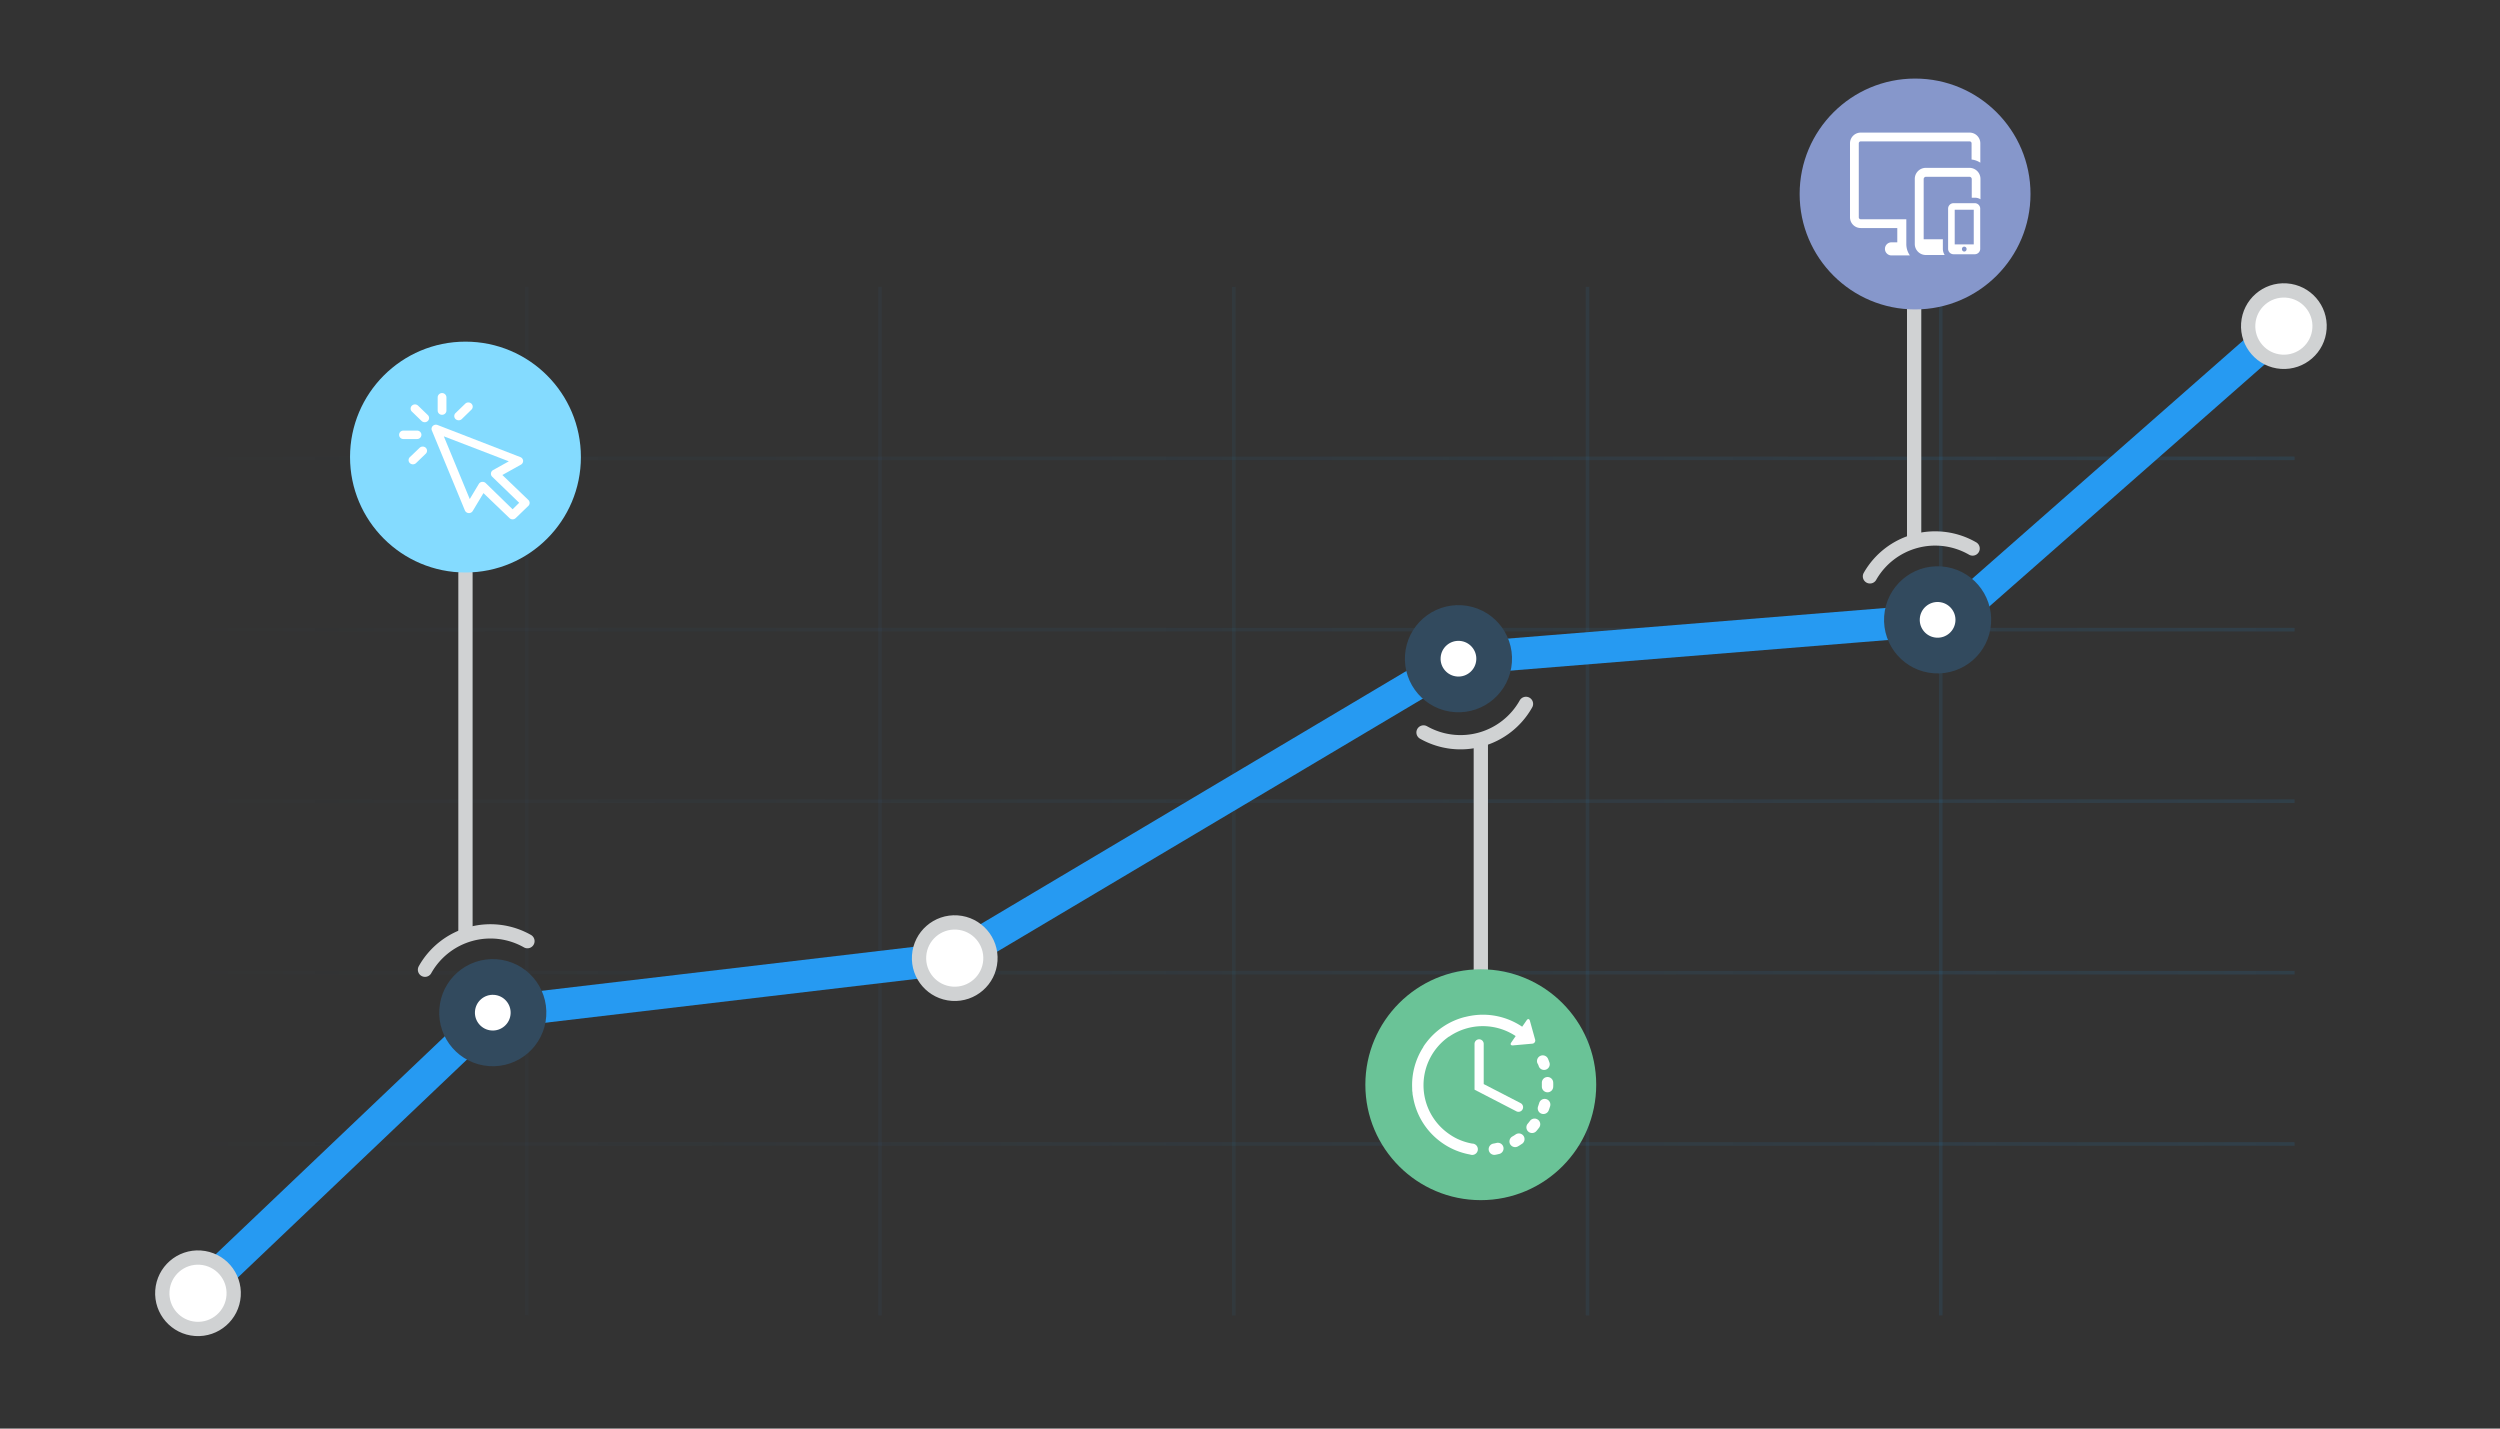 <svg id="Layer_1" data-name="Layer 1" xmlns="http://www.w3.org/2000/svg" xmlns:xlink="http://www.w3.org/1999/xlink" viewBox="0 0 700 400"><rect x="0" y="0" width="700" height="400" fill="#333333" stroke="none"/><script xmlns=""/><defs><linearGradient id="linear-gradient" x1="61.44" y1="206.32" x2="655.48" y2="206.32" gradientTransform="translate(-13 18)" gradientUnits="userSpaceOnUse"><stop offset="0" stop-color="#2483c5" stop-opacity="0"/><stop offset="0.75" stop-color="#2483c5" stop-opacity="0.11"/><stop offset="1" stop-color="#2483c5" stop-opacity="0.15"/></linearGradient></defs><title>feature-in-depth-analysis</title><line x1="48.44" y1="320.31" x2="642.48" y2="320.31" fill="none" stroke-miterlimit="10" stroke="url(#linear-gradient)"/><line x1="48.44" y1="272.35" x2="642.48" y2="272.35" fill="none" stroke-miterlimit="10" stroke="url(#linear-gradient)"/><line x1="48.44" y1="224.32" x2="642.48" y2="224.32" fill="none" stroke-miterlimit="10" stroke="url(#linear-gradient)"/><line x1="48.44" y1="176.3" x2="642.48" y2="176.3" fill="none" stroke-miterlimit="10" stroke="url(#linear-gradient)"/><line x1="48.44" y1="128.34" x2="642.48" y2="128.34" fill="none" stroke-miterlimit="10" stroke="url(#linear-gradient)"/><line x1="543.42" y1="80.32" x2="543.42" y2="368.33" fill="none" stroke-miterlimit="10" stroke="url(#linear-gradient)"/><line x1="444.51" y1="80.32" x2="444.51" y2="368.33" fill="none" stroke-miterlimit="10" stroke="url(#linear-gradient)"/><line x1="345.46" y1="80.32" x2="345.46" y2="368.33" fill="none" stroke-miterlimit="10" stroke="url(#linear-gradient)"/><line x1="246.41" y1="80.32" x2="246.41" y2="368.33" fill="none" stroke-miterlimit="10" stroke="url(#linear-gradient)"/><line x1="147.5" y1="80.32" x2="147.5" y2="368.33" fill="none" stroke-miterlimit="10" stroke="url(#linear-gradient)"/><line x1="55.44" y1="362.12" x2="137.99" y2="283.57" fill="none" stroke="#269af2" stroke-miterlimit="10" stroke-width="9"/><line x1="137.99" y1="283.57" x2="267.34" y2="268.29" fill="none" stroke="#269af2" stroke-miterlimit="10" stroke-width="9"/><line x1="267.34" y1="268.29" x2="408.37" y2="184.44" fill="none" stroke="#269af2" stroke-miterlimit="10" stroke-width="9"/><line x1="408.37" y1="184.44" x2="542.52" y2="173.56" fill="none" stroke="#269af2" stroke-miterlimit="10" stroke-width="9"/><line x1="542.52" y1="176.56" x2="639.48" y2="91.32" fill="none" stroke="#269af2" stroke-miterlimit="10" stroke-width="9"/><circle cx="137.99" cy="283.57" r="10" transform="translate(-154.34 401.88) rotate(-86.09)" fill="#fff" stroke="#324a5e" stroke-miterlimit="10" stroke-width="10"/><circle cx="267.34" cy="268.28" r="10" transform="translate(-18.56 516.7) rotate(-86.09)" fill="#fff" stroke="#d0d2d3" stroke-miterlimit="10" stroke-width="4"/><circle cx="408.37" cy="184.44" r="10" transform="translate(196.51 579.28) rotate(-86.09)" fill="#fff" stroke="#324a5e" stroke-miterlimit="10" stroke-width="10"/><circle cx="542.52" cy="173.56" r="10" transform="translate(332.38 702.98) rotate(-86.09)" fill="#fff" stroke="#324a5e" stroke-miterlimit="10" stroke-width="10"/><circle cx="639.48" cy="91.32" r="10" transform="translate(504.77 723.08) rotate(-86.09)" fill="#fff" stroke="#d0d2d3" stroke-miterlimit="10" stroke-width="4"/><circle cx="55.44" cy="362.12" r="10" transform="translate(-309.62 392.73) rotate(-86.09)" fill="#fff" stroke="#d0d2d3" stroke-miterlimit="10" stroke-width="4"/><path d="M119,271.52a21,21,0,0,1,28.68-8" fill="none" stroke="#d0d2d3" stroke-linecap="round" stroke-miterlimit="10" stroke-width="4"/><path d="M427.27,197.09a21,21,0,0,1-28.68,8" fill="none" stroke="#d0d2d3" stroke-linecap="round" stroke-miterlimit="10" stroke-width="4"/><path d="M552.33,153.58a21,21,0,0,0-28.74,7.8" fill="none" stroke="#d0d2d3" stroke-linecap="round" stroke-miterlimit="10" stroke-width="4"/><line x1="130.33" y1="260.77" x2="130.33" y2="160.56" fill="none" stroke="#d0d2d3" stroke-linecap="round" stroke-miterlimit="10" stroke-width="4"/><circle cx="130.33" cy="127.98" r="32.32" fill="#84dbff"/><line x1="414.63" y1="207.83" x2="414.63" y2="273.25" fill="none" stroke="#d0d2d3" stroke-linecap="round" stroke-miterlimit="10" stroke-width="4"/><circle cx="414.62" cy="303.72" r="32.32" fill="#6ac397"/><line x1="535.96" y1="150.39" x2="535.96" y2="84.97" fill="none" stroke="#d0d2d3" stroke-linecap="round" stroke-miterlimit="10" stroke-width="4"/><circle cx="536.22" cy="54.32" r="32.32" fill="#8697cb"/><g id="Layer_2" data-name="Layer 2"><path d="M419.13,320c-0.32.08-.66,0.15-1,0.21a1.59,1.59,0,1,0,.58,3.13c0.39-.07.79-0.16,1.18-0.26A1.59,1.59,0,0,0,419.13,320Z" fill="#fff"/><path d="M430.89,298.65a1.59,1.59,0,0,0,3-1c-0.12-.38-0.27-0.76-0.42-1.13a1.59,1.59,0,0,0-3,1.18C430.67,298,430.79,298.33,430.89,298.65Z" fill="#fff"/><path d="M424.3,317.7c-0.28.19-.57,0.37-0.86,0.53a1.59,1.59,0,0,0-.58,2.17,1.56,1.56,0,0,0,.46.5A1.59,1.59,0,0,0,425,321c0.35-.2.69-0.41,1-0.63A1.59,1.59,0,1,0,424.3,317.7Z" fill="#fff"/><path d="M434.9,303.09a1.59,1.59,0,0,0-3.18.13c0,0.33,0,.68,0,1a1.59,1.59,0,1,0,3.18.07C434.92,303.9,434.92,303.5,434.9,303.09Z" fill="#fff"/><path d="M430.63,313.52a1.59,1.59,0,0,0-2.23.32c-0.2.27-.41,0.54-0.63,0.79a1.59,1.59,0,0,0,.18,2.24l0.12,0.09a1.59,1.59,0,0,0,2.12-.27c0.26-.3.51-0.62,0.76-0.94A1.59,1.59,0,0,0,430.63,313.52Z" fill="#fff"/><path d="M433,307.77a1.59,1.59,0,0,0-2,1c-0.1.32-.21,0.64-0.33,1a1.59,1.59,0,0,0,.57,1.87,1.47,1.47,0,0,0,.35.18,1.59,1.59,0,0,0,2.05-.92c0.14-.37.27-0.76,0.39-1.14A1.59,1.59,0,0,0,433,307.77Z" fill="#fff"/><path d="M412.19,320.2a16.4,16.4,0,0,1-4.08-1.3l0,0c-0.3-.14-0.61-0.3-0.9-0.46h0a17.33,17.33,0,0,1-1.58-1,16.59,16.59,0,0,1,.07-27.19l0.06,0a16.63,16.63,0,0,1,18.63-.15l-1.24,1.8c-0.35.5-.13,0.86,0.47,0.81l5.4-.48a0.89,0.89,0,0,0,.81-1.17l-1.45-5.22c-0.16-.59-0.58-0.66-0.92-0.16l-1.25,1.8a19.65,19.65,0,0,0-14.4-3.06q-0.76.13-1.51,0.32h0l-0.06,0A19.61,19.61,0,0,0,399.3,292l-0.07.08-0.27.37-0.42.62,0,0.08a19.59,19.59,0,0,0-3.13,11.57,0.29,0.29,0,0,0,0,0c0,0.4,0,.8.09,1.2a0.35,0.35,0,0,0,0,.08c0,0.4.1,0.8,0.17,1.2a19.64,19.64,0,0,0,5.54,10.65l0,0h0a19.9,19.9,0,0,0,2.53,2.12,19.61,19.61,0,0,0,7.89,3.3A1.59,1.59,0,1,0,412.19,320.2Z" fill="#fff"/><path d="M414.16,291a1.29,1.29,0,0,0-1.29,1.29v12.82l11.73,6.06a1.28,1.28,0,0,0,.59.14,1.29,1.29,0,0,0,.59-2.43l-10.34-5.34V292.3A1.29,1.29,0,0,0,414.16,291Z" fill="#fff"/></g><path d="M533.69,61.39H521a0.54,0.54,0,0,1-.54-0.54V40.13a0.54,0.54,0,0,1,.54-0.54H551.5a0.54,0.54,0,0,1,.54.54v4.54a5.5,5.5,0,0,1,2.45.88V40.13a3,3,0,0,0-3-3H521a3,3,0,0,0-3,3V60.85a3,3,0,0,0,3,3h10.24v4h-1.62a1.83,1.83,0,0,0,0,3.67h5.15a5.51,5.51,0,0,1-1-3.2V61.39h0Z" fill="#fff"/><path d="M544,69.66V67h-5.37V50.14a0.65,0.65,0,0,1,.65-0.64h12.16a0.65,0.65,0,0,1,.65.64v5.22h0.91a3,3,0,0,1,1.53.43V50.14A3.09,3.09,0,0,0,551.39,47H539.23a3.09,3.09,0,0,0-3.09,3.09V68.31a3.09,3.09,0,0,0,3.09,3.09h5.28A3.24,3.24,0,0,1,544,69.66Z" fill="#fff"/><path d="M552.95,56.89H547a1.53,1.53,0,0,0-1.53,1.53V69.66A1.53,1.53,0,0,0,547,71.19h5.93a1.53,1.53,0,0,0,1.53-1.53V58.42A1.53,1.53,0,0,0,552.95,56.89Zm-5.63,1.83h5.33v9.71h-5.33V58.72ZM550,70.44a0.66,0.66,0,0,1-.65-0.65,0.65,0.65,0,1,1,1.29,0A0.66,0.66,0,0,1,550,70.44Z" fill="#fff"/><path d="M147.95,140l-7.29-7,5.2-2.9a1.17,1.17,0,0,0,.61-1.11,1.19,1.19,0,0,0-.77-1L122.51,119a1.26,1.26,0,0,0-1.32.26,1.15,1.15,0,0,0-.27,1.27l9.25,22.39a1.24,1.24,0,0,0,2.2.15l3-5,7.29,7a1.25,1.25,0,0,0,1.73,0l3.56-3.43A1.15,1.15,0,0,0,147.95,140Zm-4.42,2.6L136,135.27a1.25,1.25,0,0,0-.87-0.35h-0.16a1.23,1.23,0,0,0-.9.58l-2.54,4.24-7.26-17.57,18.2,7-4.4,2.45a1.18,1.18,0,0,0-.6.87,1.16,1.16,0,0,0,.35,1l7.55,7.29Z" fill="#fff"/><path d="M117.06,113.58a1.26,1.26,0,0,0-1.73,0,1.16,1.16,0,0,0,0,1.67l2.72,2.63a1.26,1.26,0,0,0,1.73,0,1.15,1.15,0,0,0,0-1.67Z" fill="#fff"/><path d="M118,121.75a1.2,1.2,0,0,0-1.22-1.18h-3.85a1.18,1.18,0,1,0,0,2.36h3.85A1.2,1.2,0,0,0,118,121.75Z" fill="#fff"/><path d="M117.48,125.4L114.76,128a1.15,1.15,0,0,0,0,1.67,1.26,1.26,0,0,0,1.73,0l2.72-2.63a1.15,1.15,0,0,0,0-1.67A1.26,1.26,0,0,0,117.48,125.4Z" fill="#fff"/><path d="M123.79,116.14A1.2,1.2,0,0,0,125,115v-3.72a1.22,1.22,0,0,0-2.45,0V115A1.2,1.2,0,0,0,123.79,116.14Z" fill="#fff"/><path d="M128.44,117.68a1.24,1.24,0,0,0,.87-0.35L132,114.7a1.15,1.15,0,0,0,0-1.67,1.26,1.26,0,0,0-1.73,0l-2.72,2.63a1.16,1.16,0,0,0,0,1.67A1.25,1.25,0,0,0,128.44,117.68Z" fill="#fff"/></svg>